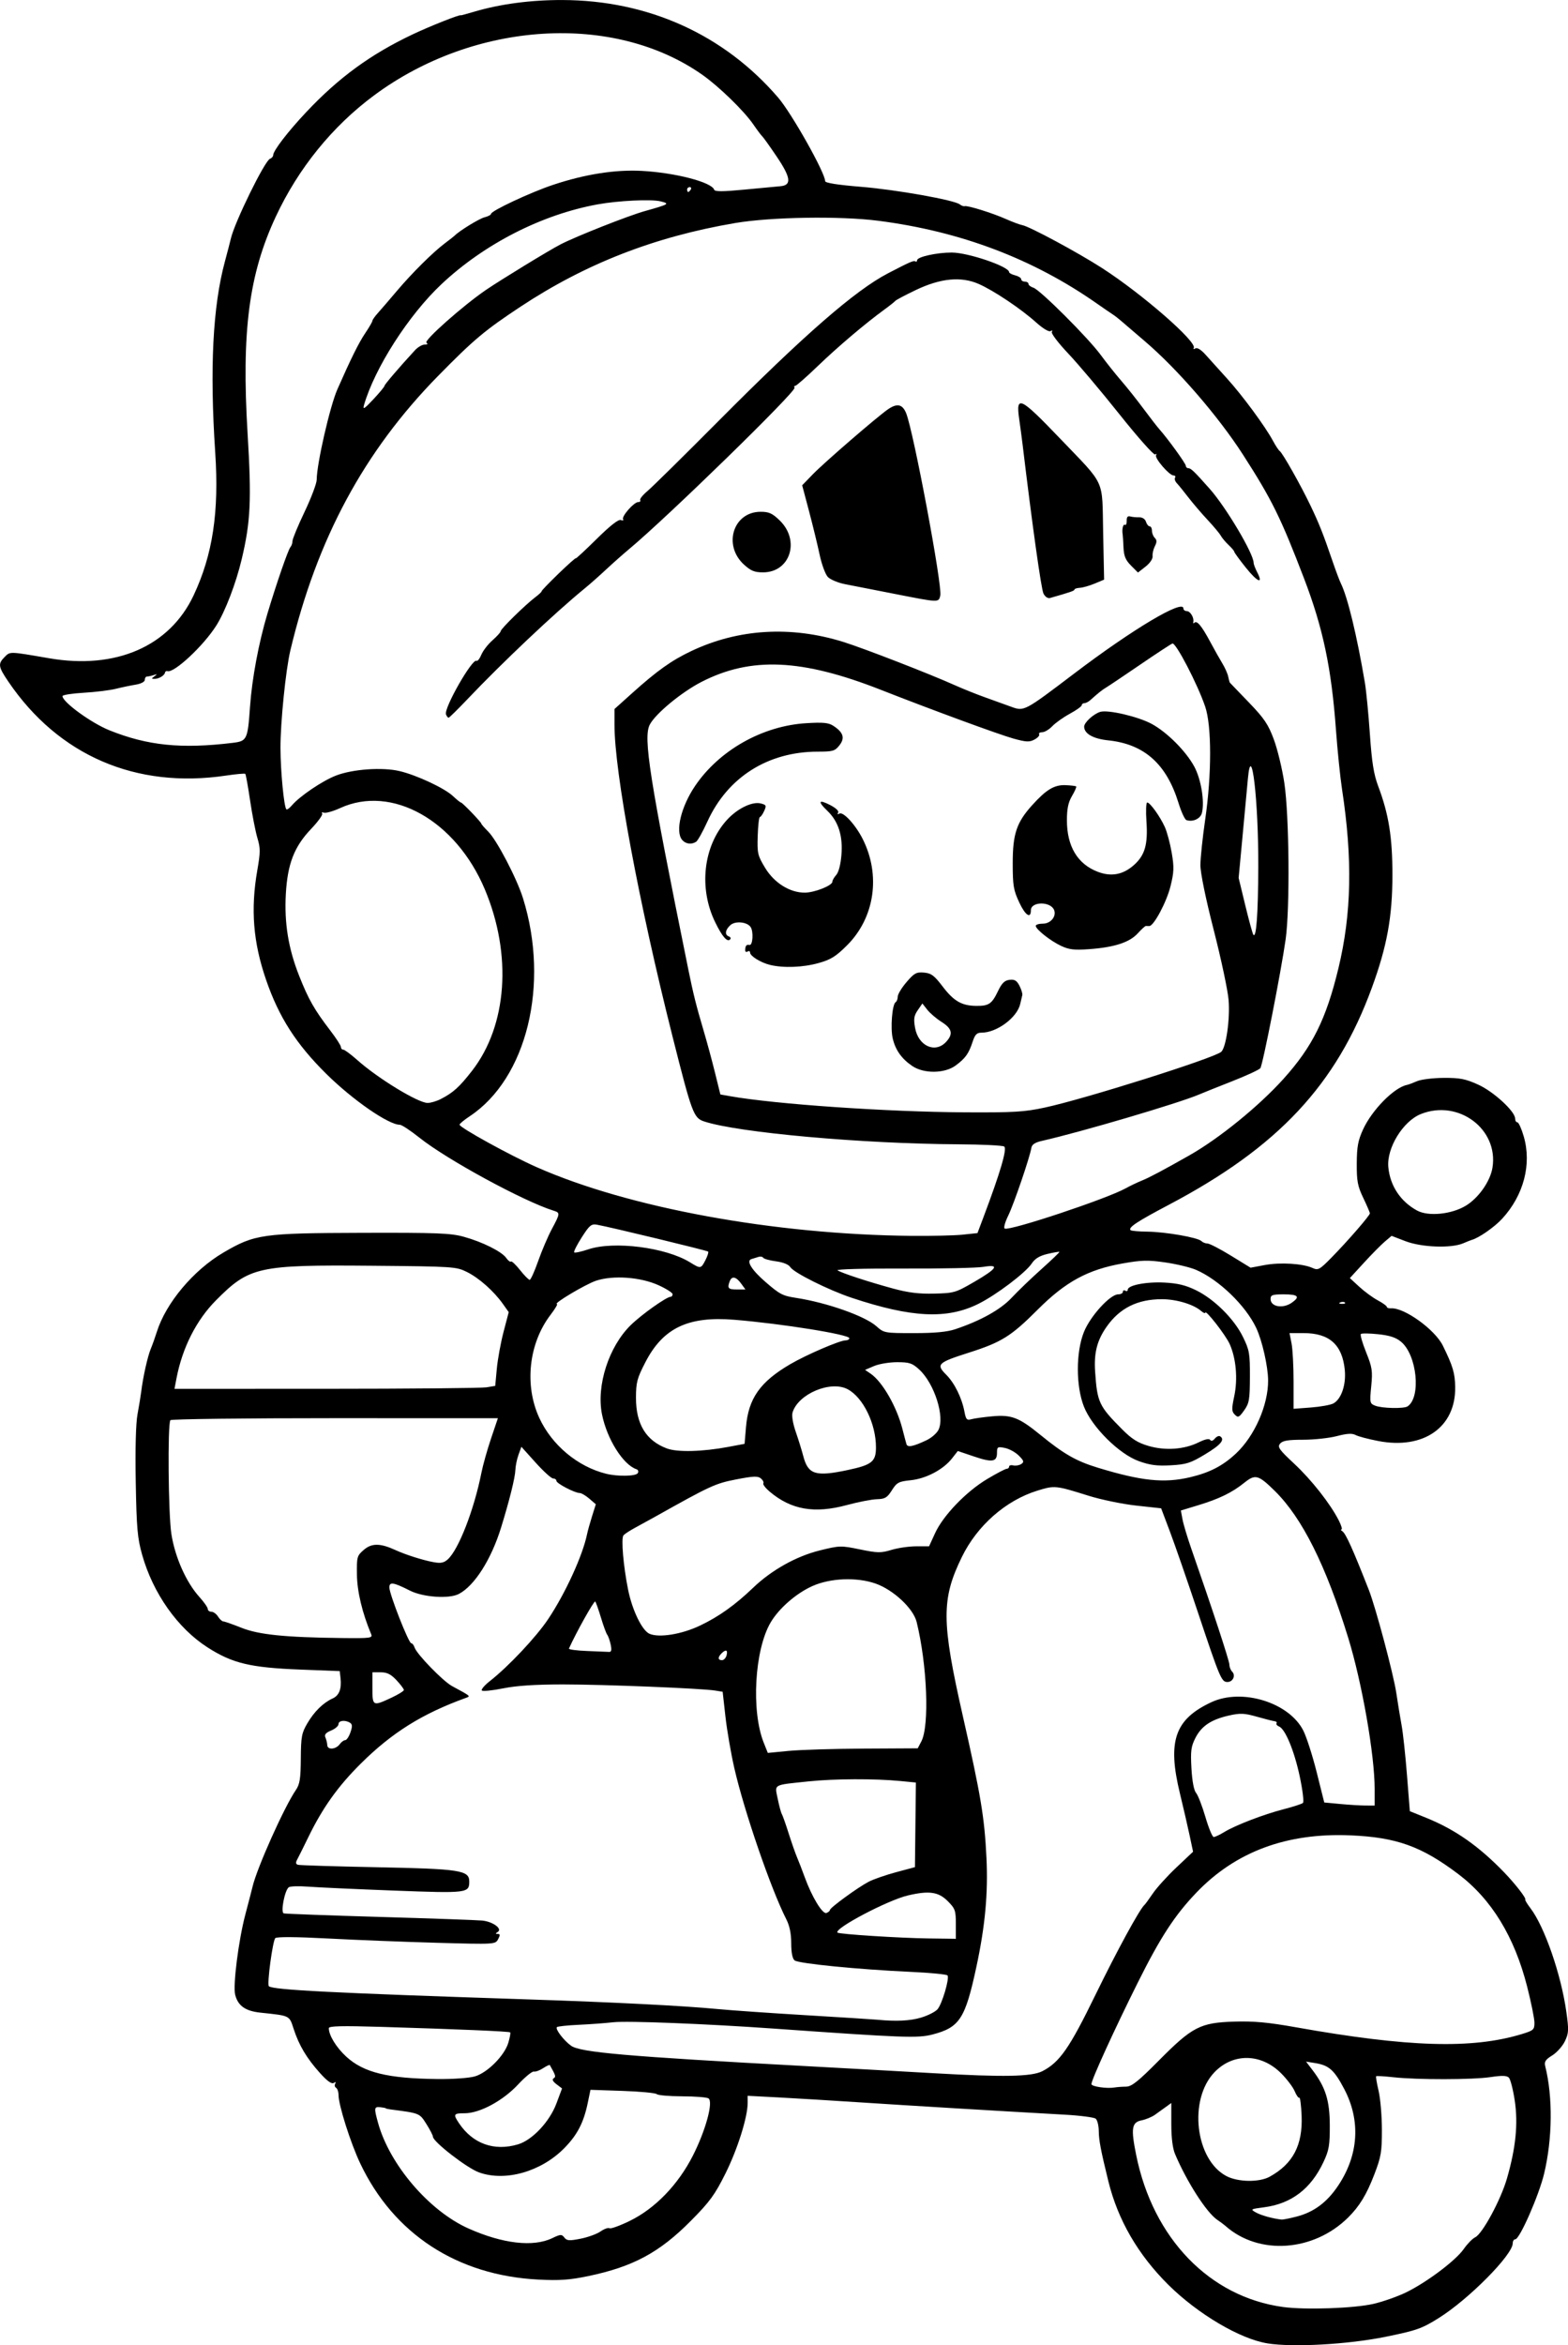 <?xml version="1.0" encoding="UTF-8" standalone="no"?>
<!-- Created with Inkscape (http://www.inkscape.org/) -->

<svg
   width="171.365mm"
   height="256.106mm"
   viewBox="0 0 171.365 256.106"
   version="1.1"
   id="svg5"
   xml:space="preserve"
   xmlns="http://www.w3.org/2000/svg"
   xmlns:svg="http://www.w3.org/2000/svg"><defs
     id="defs2" /><g
     id="layer1"
     transform="translate(-26.773,35.334)"><path
       style="fill:#000000;stroke-width:0.265"
       d="m 165.29,220.575 c -2.98,-0.471 -7.601,-3.198 -10.819,-6.385 -3.327,-3.295 -5.529,-7.093 -6.571,-11.336 -0.822,-3.345 -1.035,-4.459 -1.043,-5.458 -0.005,-0.601 -0.158,-1.212 -0.34,-1.358 -0.182,-0.146 -1.7,-0.343 -3.373,-0.436 -7.191,-0.402 -16.945,-0.988 -22.225,-1.335 -3.129,-0.206 -7.207,-0.453 -9.062,-0.55 l -3.373,-0.176 v 0.771 c 0,1.552 -1.097,5.04 -2.422,7.703 -1.159,2.328 -1.715,3.09 -3.768,5.162 -3.45,3.482 -6.333,5.033 -11.259,6.057 -2.012,0.418 -3.119,0.495 -5.437,0.375 -8.859,-0.458 -15.795,-4.979 -19.453,-12.679 -1.057,-2.225 -2.375,-6.376 -2.375,-7.482 0,-0.339 -0.121,-0.691 -0.269,-0.782 -0.148,-0.091 -0.189,-0.295 -0.091,-0.453 0.113,-0.182 0.053,-0.21 -0.165,-0.076 -0.229,0.142 -0.725,-0.215 -1.505,-1.084 -1.445,-1.61 -2.284,-3.013 -2.867,-4.796 -0.496,-1.518 -0.355,-1.448 -3.644,-1.799 -1.648,-0.176 -2.452,-0.748 -2.757,-1.961 -0.255,-1.015 0.372,-5.949 1.111,-8.745 0.365,-1.382 0.721,-2.752 0.789,-3.043 0.485,-2.062 3.462,-8.703 4.731,-10.557 0.435,-0.635 0.529,-1.229 0.545,-3.44 0.018,-2.397 0.092,-2.795 0.722,-3.863 0.757,-1.284 1.727,-2.234 2.762,-2.705 0.711,-0.324 0.99,-1.05 0.856,-2.224 l -0.087,-0.76 -4.233,-0.163 c -5.529,-0.213 -7.477,-0.676 -10.21,-2.424 -3.267,-2.09 -5.964,-5.906 -7.151,-10.118 -0.514,-1.825 -0.609,-2.902 -0.699,-7.932 -0.065,-3.629 0.008,-6.419 0.193,-7.408 0.163,-0.873 0.347,-2.001 0.41,-2.506 0.195,-1.581 0.694,-3.81 1.038,-4.637 0.181,-0.437 0.479,-1.27 0.662,-1.852 0.991,-3.161 4.004,-6.748 7.282,-8.668 3.418,-2.002 4.255,-2.122 15.09,-2.153 8.262,-0.024 9.744,0.033 11.175,0.429 2.053,0.568 4.148,1.614 4.64,2.315 0.205,0.293 0.437,0.468 0.516,0.39 0.079,-0.079 0.524,0.339 0.991,0.928 0.466,0.589 0.942,1.071 1.056,1.071 0.114,0 0.532,-0.923 0.928,-2.051 0.396,-1.128 1.067,-2.697 1.49,-3.487 0.924,-1.726 0.929,-1.785 0.174,-2.022 -3.279,-1.027 -11.639,-5.573 -14.623,-7.951 -0.982,-0.783 -1.953,-1.423 -2.158,-1.423 -1.236,0 -5.144,-2.701 -8.025,-5.545 -3.298,-3.256 -5.187,-6.199 -6.588,-10.261 -1.423,-4.128 -1.711,-7.718 -0.961,-12.016 0.338,-1.939 0.339,-2.389 0.009,-3.486 -0.209,-0.693 -0.568,-2.53 -0.798,-4.083 -0.231,-1.553 -0.468,-2.873 -0.528,-2.932 -0.06,-0.06 -1.011,0.026 -2.114,0.19 -9.829,1.462 -18.289,-2.185 -23.773,-10.249 -1.118,-1.643 -1.165,-1.953 -0.41,-2.708 0.609,-0.609 0.471,-0.613 4.869,0.145 7.279,1.255 13.159,-1.304 15.778,-6.867 2.09,-4.441 2.796,-9.103 2.363,-15.609 -0.61,-9.165 -0.269,-15.932 1.051,-20.826 0.286,-1.061 0.583,-2.203 0.66,-2.538 0.409,-1.782 3.699,-8.486 4.272,-8.706 0.193,-0.074 0.35,-0.249 0.35,-0.389 0,-0.488 1.583,-2.55 3.613,-4.708 3.539,-3.762 7.033,-6.313 11.625,-8.488 1.936,-0.917 5.267,-2.234 5.267,-2.082 0,0.021 0.647,-0.154 1.439,-0.389 2.857,-0.849 6.212,-1.293 9.674,-1.282 9.373,0.029 17.661,3.776 23.575,10.659 1.482,1.725 5.132,8.211 5.132,9.121 0,0.194 1.367,0.41 3.903,0.616 3.873,0.315 10.239,1.448 10.82,1.926 0.167,0.137 0.405,0.222 0.529,0.188 0.334,-0.09 3.051,0.758 4.511,1.41 0.699,0.312 1.504,0.611 1.789,0.665 0.808,0.153 6.107,3.005 8.742,4.705 4.389,2.832 10.39,8.066 9.99,8.713 -0.082,0.133 -0.004,0.152 0.174,0.042 0.201,-0.124 0.625,0.137 1.116,0.687 0.435,0.488 1.494,1.661 2.354,2.607 1.673,1.842 4.18,5.242 5.018,6.806 0.282,0.526 0.613,1.026 0.735,1.11 0.315,0.218 2.29,3.714 3.358,5.945 0.952,1.989 1.396,3.11 2.423,6.115 0.348,1.019 0.751,2.09 0.895,2.381 0.739,1.491 1.759,5.7 2.629,10.848 0.148,0.873 0.393,3.397 0.546,5.609 0.215,3.106 0.422,4.405 0.912,5.705 1.154,3.067 1.556,5.585 1.552,9.72 -0.005,4.557 -0.589,7.752 -2.24,12.27 -3.878,10.611 -10.249,17.421 -22.184,23.713 -3.508,1.849 -4.477,2.491 -4.19,2.778 0.079,0.079 0.906,0.152 1.836,0.162 1.967,0.021 5.506,0.637 5.896,1.026 0.147,0.147 0.449,0.268 0.67,0.268 0.221,0 1.371,0.594 2.556,1.321 l 2.154,1.321 1.558,-0.291 c 1.689,-0.315 4.149,-0.164 5.21,0.319 0.614,0.28 0.772,0.193 2.078,-1.136 1.768,-1.799 4.192,-4.59 4.192,-4.828 0,-0.098 -0.325,-0.856 -0.722,-1.684 -0.617,-1.285 -0.721,-1.834 -0.711,-3.754 0.009,-1.834 0.136,-2.521 0.687,-3.723 0.974,-2.125 3.38,-4.569 4.785,-4.86 0.18,-0.037 0.684,-0.223 1.121,-0.414 0.437,-0.19 1.746,-0.352 2.91,-0.358 1.775,-0.01 2.383,0.109 3.766,0.736 1.694,0.769 4.039,2.924 4.039,3.712 0,0.225 0.111,0.408 0.246,0.408 0.135,0 0.446,0.685 0.69,1.521 0.892,3.052 0.003,6.445 -2.361,9.01 -0.854,0.926 -2.567,2.113 -3.338,2.312 -0.073,0.019 -0.489,0.185 -0.926,0.37 -1.317,0.557 -4.538,0.438 -6.288,-0.233 l -1.525,-0.585 -0.729,0.616 c -0.401,0.339 -1.428,1.377 -2.281,2.306 l -1.552,1.691 1.039,0.955 c 0.572,0.525 1.481,1.191 2.021,1.478 0.54,0.288 0.981,0.608 0.981,0.711 0,0.103 0.208,0.174 0.463,0.158 1.444,-0.095 4.795,2.318 5.66,4.076 1.096,2.227 1.327,3.003 1.348,4.536 0.059,4.37 -3.447,6.826 -8.393,5.88 -1.082,-0.207 -2.204,-0.503 -2.491,-0.657 -0.383,-0.205 -0.933,-0.173 -2.05,0.118 -0.84,0.219 -2.499,0.398 -3.688,0.398 -1.662,0 -2.242,0.098 -2.514,0.425 -0.308,0.371 -0.112,0.65 1.533,2.183 1.902,1.774 3.941,4.363 4.874,6.19 0.279,0.546 0.415,0.994 0.303,0.996 -0.112,0.002 -0.07,0.091 0.093,0.198 0.376,0.246 1.138,1.935 2.896,6.412 0.748,1.905 2.696,9.205 3,11.245 0.174,1.164 0.438,2.772 0.586,3.572 0.148,0.8 0.41,3.23 0.582,5.399 l 0.312,3.944 1.798,0.727 c 3.163,1.28 5.748,3.09 8.521,5.965 1.204,1.249 2.423,2.817 2.295,2.954 -0.047,0.051 0.209,0.479 0.57,0.952 1.536,2.013 3.339,7.211 3.915,11.281 0.285,2.017 0.27,2.352 -0.15,3.237 -0.258,0.543 -0.882,1.243 -1.387,1.555 -0.735,0.455 -0.888,0.688 -0.766,1.174 0.842,3.355 0.794,7.921 -0.123,11.75 -0.568,2.369 -2.672,7.155 -3.147,7.155 -0.155,0 -0.281,0.197 -0.281,0.439 0,1.263 -4.829,6.132 -8.108,8.176 -1.837,1.145 -2.405,1.345 -5.762,2.029 -4.099,0.836 -10.108,1.174 -12.93,0.727 z m 11.587,-4.314 c 1.019,-0.233 2.611,-0.791 3.539,-1.24 2.268,-1.099 5.441,-3.481 6.325,-4.746 0.396,-0.567 0.958,-1.143 1.249,-1.28 0.791,-0.373 2.796,-4.076 3.473,-6.415 0.971,-3.353 1.236,-6.001 0.853,-8.527 -0.182,-1.199 -0.47,-2.321 -0.64,-2.495 -0.229,-0.233 -0.75,-0.249 -1.998,-0.061 -1.956,0.294 -8.015,0.304 -10.625,0.016 -0.986,-0.109 -1.833,-0.158 -1.882,-0.109 -0.049,0.049 0.072,0.769 0.268,1.602 0.196,0.833 0.358,2.738 0.36,4.234 0.004,2.423 -0.087,2.958 -0.831,4.895 -0.842,2.192 -1.618,3.467 -2.857,4.694 -3.782,3.746 -9.765,4.157 -13.408,0.921 -0.164,-0.146 -0.565,-0.444 -0.89,-0.662 -1.171,-0.785 -3.327,-4.138 -4.619,-7.184 -0.265,-0.624 -0.41,-1.782 -0.41,-3.273 v -2.307 l -0.595,0.431 c -0.327,0.237 -0.866,0.624 -1.197,0.861 -0.331,0.236 -0.986,0.508 -1.455,0.603 -1.084,0.22 -1.184,0.866 -0.588,3.809 1.842,9.091 8.032,15.484 16.049,16.576 2.434,0.331 7.733,0.148 9.879,-0.342 z m -89.749,-7.175 c 0.907,-0.435 1.034,-0.442 1.323,-0.067 0.272,0.354 0.536,0.372 1.775,0.127 0.8,-0.158 1.782,-0.515 2.181,-0.793 0.399,-0.278 0.839,-0.435 0.978,-0.35 0.139,0.086 1.136,-0.276 2.217,-0.803 2.767,-1.35 5.281,-3.948 6.895,-7.124 1.403,-2.761 2.257,-5.902 1.702,-6.255 -0.19,-0.121 -1.483,-0.221 -2.873,-0.224 -1.39,-0.003 -2.64,-0.11 -2.778,-0.239 -0.138,-0.129 -1.825,-0.288 -3.747,-0.353 l -3.496,-0.118 -0.298,1.436 c -0.446,2.147 -1.137,3.481 -2.55,4.922 -2.53,2.58 -6.451,3.697 -9.336,2.66 -1.317,-0.474 -5.033,-3.352 -5.033,-3.898 0,-0.141 -0.323,-0.767 -0.718,-1.391 -0.75,-1.185 -0.714,-1.17 -3.912,-1.586 -0.291,-0.038 -0.529,-0.094 -0.529,-0.125 0,-0.031 -0.268,-0.084 -0.595,-0.118 -0.678,-0.071 -0.698,0.071 -0.242,1.717 1.264,4.564 5.581,9.604 9.868,11.521 3.742,1.673 7.089,2.06 9.171,1.061 z m 81.35,-2.355 c 1.893,-0.491 3.325,-1.558 4.548,-3.39 2.235,-3.348 2.469,-7.093 0.657,-10.541 -1.091,-2.077 -1.663,-2.587 -3.174,-2.832 l -1,-0.162 0.699,0.916 c 1.434,1.88 1.888,3.327 1.897,6.047 0.007,2.174 -0.086,2.715 -0.689,4 -1.374,2.931 -3.506,4.556 -6.489,4.946 -1.498,0.196 -1.525,0.213 -0.884,0.572 0.566,0.316 1.818,0.662 2.787,0.77 0.15,0.017 0.891,-0.13 1.647,-0.326 z m -2.95,-4.351 c 2.554,-1.404 3.629,-3.456 3.497,-6.67 -0.047,-1.135 -0.161,-2.017 -0.253,-1.961 -0.092,0.056 -0.319,-0.262 -0.503,-0.707 -0.184,-0.445 -0.854,-1.328 -1.488,-1.963 -2.188,-2.188 -5.259,-2.231 -7.29,-0.102 -2.85,2.988 -2.092,9.532 1.312,11.329 1.262,0.666 3.582,0.702 4.725,0.074 z m -82.136,-3.539 c 1.56,-0.467 3.45,-2.478 4.19,-4.458 l 0.616,-1.646 -0.609,-0.46 c -0.396,-0.299 -0.506,-0.523 -0.314,-0.642 0.277,-0.171 0.242,-0.296 -0.413,-1.45 -0.032,-0.056 -0.362,0.097 -0.734,0.341 -0.372,0.244 -0.827,0.409 -1.012,0.367 -0.185,-0.042 -0.96,0.594 -1.723,1.413 -1.652,1.775 -4.188,3.14 -5.832,3.14 -1.223,0 -1.284,0.105 -0.627,1.084 1.512,2.253 3.854,3.091 6.459,2.31 z m 66.456,-6.302 c 0.602,-0.003 1.312,-0.569 3.572,-2.848 3.66,-3.691 4.526,-4.138 8.244,-4.253 2.136,-0.066 3.695,0.077 6.747,0.621 12.261,2.182 19.249,2.392 24.672,0.742 1.289,-0.392 1.389,-0.482 1.387,-1.246 -10e-4,-0.453 -0.361,-2.23 -0.799,-3.949 -1.391,-5.453 -3.902,-9.549 -7.533,-12.288 -4.012,-3.026 -6.751,-4.008 -11.774,-4.221 -6.958,-0.295 -12.546,1.779 -16.831,6.247 -2.364,2.465 -3.937,4.877 -6.403,9.816 -2.557,5.12 -5.076,10.631 -5.076,11.104 0,0.265 1.675,0.511 2.514,0.37 0.291,-0.049 0.867,-0.091 1.281,-0.093 z m -71.162,-1.122 c 1.375,-0.41 3.222,-2.27 3.64,-3.665 0.171,-0.572 0.263,-1.084 0.203,-1.138 -0.123,-0.11 -5.626,-0.345 -14.065,-0.6 -4.352,-0.131 -5.755,-0.097 -5.755,0.14 0,0.777 0.813,2.106 1.9,3.104 1.899,1.745 4.537,2.393 9.976,2.451 1.714,0.018 3.481,-0.108 4.101,-0.293 z m 62.004,-0.564 c 1.898,-0.981 2.957,-2.5 5.786,-8.3 2.36,-4.838 4.857,-9.418 5.377,-9.861 0.085,-0.073 0.5,-0.641 0.922,-1.262 0.422,-0.621 1.581,-1.898 2.577,-2.837 l 1.81,-1.708 -0.38,-1.793 c -0.209,-0.986 -0.684,-3.043 -1.056,-4.571 -1.388,-5.705 -0.565,-8.097 3.424,-9.96 3.353,-1.566 8.502,0.018 10.06,3.094 0.352,0.694 1.011,2.745 1.465,4.558 l 0.825,3.295 1.762,0.166 c 0.969,0.091 2.209,0.167 2.754,0.168 l 0.992,0.003 v -1.803 c 0,-3.735 -1.378,-11.608 -2.89,-16.517 -2.436,-7.907 -5.029,-13.093 -8.02,-16.037 -1.8,-1.772 -2.137,-1.862 -3.34,-0.894 -1.329,1.068 -2.732,1.753 -5.008,2.444 l -1.922,0.584 0.179,0.964 c 0.098,0.53 0.532,1.976 0.964,3.213 2.298,6.579 4.162,12.248 4.162,12.658 0,0.255 0.135,0.599 0.3,0.764 0.413,0.413 0.088,1.129 -0.514,1.129 -0.653,0 -0.811,-0.374 -3.25,-7.673 -1.143,-3.42 -2.509,-7.36 -3.037,-8.756 l -0.96,-2.539 -2.723,-0.297 c -1.498,-0.164 -3.837,-0.646 -5.199,-1.072 -3.627,-1.135 -3.715,-1.143 -5.6,-0.561 -3.45,1.065 -6.573,3.804 -8.25,7.234 -2.26,4.624 -2.246,7.039 0.107,17.412 1.962,8.653 2.36,11.035 2.574,15.434 0.189,3.886 -0.139,7.446 -1.099,11.92 -1.218,5.675 -1.831,6.62 -4.794,7.392 -1.608,0.419 -3.179,0.361 -17.429,-0.649 -7.307,-0.518 -15.945,-0.858 -17.462,-0.687 -0.873,0.098 -2.582,0.224 -3.798,0.279 -1.216,0.056 -2.279,0.17 -2.364,0.254 -0.205,0.205 0.746,1.454 1.548,2.031 1.01,0.727 6.083,1.168 25.516,2.217 4.366,0.236 10.735,0.589 14.155,0.786 7.594,0.437 10.67,0.379 11.835,-0.223 z m -13.249,-5.855 c 0.73,-0.217 1.534,-0.622 1.786,-0.901 0.49,-0.542 1.325,-3.34 1.103,-3.699 -0.073,-0.118 -1.894,-0.295 -4.045,-0.393 -5.728,-0.261 -12.258,-0.907 -12.676,-1.254 -0.234,-0.194 -0.364,-0.861 -0.364,-1.868 0,-1.052 -0.176,-1.912 -0.537,-2.619 -1.672,-3.278 -4.606,-11.805 -5.684,-16.52 -0.366,-1.601 -0.802,-4.129 -0.969,-5.619 l -0.304,-2.708 -0.816,-0.132 c -1.485,-0.24 -12.142,-0.669 -16.632,-0.669 -3.022,0 -5.087,0.136 -6.547,0.43 -1.173,0.236 -2.217,0.342 -2.32,0.234 -0.103,-0.107 0.288,-0.569 0.87,-1.025 2.051,-1.61 5.074,-4.822 6.383,-6.783 1.876,-2.81 3.762,-6.926 4.243,-9.26 0.075,-0.364 0.321,-1.249 0.547,-1.966 l 0.411,-1.305 -0.713,-0.614 c -0.392,-0.337 -0.863,-0.614 -1.046,-0.614 -0.539,0 -2.548,-1.048 -2.548,-1.329 0,-0.142 -0.16,-0.258 -0.356,-0.258 -0.196,0 -1.057,-0.779 -1.913,-1.731 l -1.558,-1.731 -0.316,0.871 c -0.174,0.479 -0.327,1.228 -0.342,1.665 -0.028,0.829 -0.647,3.323 -1.561,6.282 -1.08,3.496 -2.913,6.372 -4.626,7.258 -1.069,0.553 -3.9,0.357 -5.336,-0.369 -1.813,-0.916 -2.249,-0.984 -2.249,-0.347 0,0.725 2.107,6.095 2.391,6.095 0.12,0 0.285,0.208 0.366,0.463 0.23,0.723 3.096,3.674 4.09,4.212 2.116,1.145 2.06,1.096 1.477,1.307 -4.709,1.703 -8.016,3.767 -11.396,7.112 -2.539,2.512 -4.219,4.862 -5.793,8.101 -0.523,1.076 -1.066,2.167 -1.208,2.425 -0.183,0.334 -0.161,0.499 0.079,0.573 0.185,0.057 4.071,0.178 8.635,0.267 9.09,0.179 10.091,0.333 10.091,1.555 0,1.274 -0.204,1.298 -8.254,0.994 -4.119,-0.156 -8.323,-0.348 -9.341,-0.427 -1.019,-0.079 -1.978,-0.05 -2.131,0.065 -0.445,0.333 -0.909,2.745 -0.549,2.853 0.164,0.049 4.883,0.224 10.485,0.387 5.603,0.164 10.642,0.342 11.199,0.396 1.172,0.115 2.248,0.9 1.706,1.245 -0.272,0.173 -0.271,0.215 0.003,0.218 0.266,0.003 0.274,0.128 0.035,0.574 -0.303,0.567 -0.337,0.569 -6.69,0.392 -3.512,-0.098 -8.865,-0.308 -11.897,-0.469 -3.482,-0.184 -5.604,-0.199 -5.763,-0.04 -0.288,0.288 -0.924,5.03 -0.704,5.25 0.404,0.404 6.938,0.736 28.383,1.443 9.347,0.308 16.953,0.695 20.637,1.05 1.455,0.14 5.801,0.443 9.657,0.673 3.856,0.23 7.369,0.452 7.805,0.494 2.078,0.201 3.589,0.128 4.803,-0.233 z m 3.796,-10.216 c 0,-1.483 -0.073,-1.687 -0.9,-2.514 -1.005,-1.005 -2.036,-1.149 -4.341,-0.608 -2.219,0.522 -8.121,3.634 -7.695,4.058 0.173,0.173 6.793,0.597 9.959,0.638 l 2.977,0.039 z m -13.758,-1.538 c 0,-0.244 3.051,-2.465 4.233,-3.082 0.509,-0.266 1.855,-0.733 2.99,-1.039 l 2.064,-0.555 0.052,-4.619 0.052,-4.619 -1.72,-0.168 c -2.76,-0.269 -7.226,-0.251 -9.998,0.041 -3.975,0.418 -3.716,0.271 -3.382,1.906 0.157,0.768 0.358,1.515 0.447,1.66 0.089,0.146 0.427,1.098 0.75,2.117 0.323,1.019 0.741,2.209 0.928,2.646 0.187,0.437 0.556,1.389 0.819,2.117 0.786,2.168 1.953,4.091 2.383,3.926 0.209,-0.08 0.38,-0.229 0.38,-0.331 z m 43.092,-8.506 c 1.234,-0.753 4.304,-1.931 6.517,-2.501 1.019,-0.262 1.955,-0.567 2.081,-0.677 0.126,-0.11 -0.034,-1.425 -0.355,-2.926 -0.601,-2.805 -1.587,-5.17 -2.264,-5.43 -0.212,-0.081 -0.331,-0.234 -0.265,-0.34 0.066,-0.106 -0.024,-0.208 -0.2,-0.227 -0.175,-0.019 -1.046,-0.24 -1.935,-0.492 -1.38,-0.391 -1.824,-0.411 -3.047,-0.137 -1.954,0.437 -3.017,1.144 -3.682,2.448 -0.481,0.942 -0.544,1.423 -0.436,3.331 0.079,1.397 0.268,2.398 0.507,2.68 0.21,0.247 0.669,1.431 1.021,2.631 0.351,1.2 0.758,2.182 0.904,2.182 0.146,1.9e-4 0.666,-0.244 1.156,-0.543 z m -39.421,-9.114 5.92,-0.031 0.395,-0.753 c 0.901,-1.719 0.64,-8.346 -0.512,-13.041 -0.365,-1.487 -2.555,-3.528 -4.509,-4.205 -2.059,-0.713 -4.931,-0.596 -6.887,0.28 -1.773,0.794 -3.666,2.445 -4.568,3.984 -1.753,2.99 -2.132,9.662 -0.747,13.124 l 0.445,1.113 2.272,-0.22 c 1.25,-0.121 4.936,-0.234 8.192,-0.251 z m -57.25,-0.48 c 0.178,-0.244 0.448,-0.443 0.6,-0.443 0.152,0 0.408,-0.379 0.569,-0.842 0.226,-0.65 0.217,-0.891 -0.04,-1.054 -0.531,-0.337 -1.26,-0.254 -1.26,0.145 0,0.201 -0.363,0.515 -0.808,0.699 -0.59,0.245 -0.758,0.449 -0.623,0.76 0.101,0.234 0.193,0.612 0.203,0.84 0.024,0.542 0.938,0.472 1.359,-0.104 z m 5.624,-5.064 c 0.764,-0.356 1.389,-0.741 1.388,-0.857 -7.9e-4,-0.116 -0.364,-0.598 -0.807,-1.071 -0.608,-0.648 -1.031,-0.86 -1.719,-0.86 h -0.913 v 1.72 c 0,1.981 0.042,2.003 2.051,1.068 z m 36.655,-4.64 c 0.156,-0.596 -0.079,-0.686 -0.553,-0.212 -0.423,0.423 -0.402,0.741 0.049,0.741 0.201,0 0.428,-0.238 0.504,-0.529 z m -12.664,-1.169 c -0.096,-0.449 -0.266,-0.935 -0.379,-1.08 -0.112,-0.146 -0.418,-0.979 -0.68,-1.852 -0.262,-0.873 -0.545,-1.673 -0.63,-1.778 -0.115,-0.142 -2.092,3.391 -2.874,5.138 -0.046,0.104 0.847,0.223 1.984,0.266 1.138,0.043 2.223,0.087 2.411,0.1 0.245,0.016 0.293,-0.209 0.168,-0.794 z m -26.18,-1.147 c -0.97,-2.314 -1.527,-4.641 -1.553,-6.482 -0.028,-1.963 0.005,-2.079 0.761,-2.73 0.856,-0.737 1.793,-0.729 3.444,0.029 1.123,0.515 3.002,1.111 4.178,1.325 0.784,0.142 1.122,0.074 1.55,-0.312 1.179,-1.065 2.868,-5.41 3.668,-9.439 0.168,-0.845 0.642,-2.534 1.055,-3.753 l 0.749,-2.217 -17.828,-0.005 c -9.806,-0.003 -17.891,0.096 -17.967,0.219 -0.312,0.505 -0.224,10.289 0.112,12.432 0.398,2.538 1.615,5.273 3.06,6.872 0.505,0.559 0.919,1.151 0.919,1.316 0,0.164 0.178,0.299 0.395,0.299 0.217,0 0.543,0.238 0.725,0.529 0.182,0.291 0.441,0.529 0.577,0.529 0.135,0 1.022,0.31 1.971,0.69 1.895,0.758 4.77,1.052 10.979,1.123 3.145,0.036 3.387,0.004 3.208,-0.424 z m 35.933,-0.928 c 2.072,-0.988 3.842,-2.249 5.819,-4.143 2.007,-1.923 4.713,-3.437 7.274,-4.069 2.181,-0.538 2.314,-0.542 4.397,-0.113 1.926,0.396 2.283,0.402 3.445,0.052 0.713,-0.215 1.929,-0.39 2.702,-0.39 h 1.405 l 0.654,-1.429 c 0.884,-1.933 3.399,-4.547 5.687,-5.913 1.036,-0.618 2.001,-1.124 2.145,-1.124 0.144,0 0.261,-0.108 0.261,-0.24 0,-0.132 0.208,-0.19 0.463,-0.129 0.255,0.061 0.642,-0.006 0.86,-0.149 0.338,-0.221 0.299,-0.358 -0.265,-0.923 -0.364,-0.365 -1.048,-0.741 -1.521,-0.835 -0.797,-0.159 -0.86,-0.121 -0.86,0.531 0,0.997 -0.513,1.078 -2.521,0.399 l -1.762,-0.595 -0.636,0.812 c -0.95,1.214 -2.83,2.205 -4.511,2.379 -1.317,0.136 -1.518,0.243 -2.059,1.097 -0.512,0.809 -0.749,0.951 -1.633,0.975 -0.568,0.016 -2.039,0.301 -3.269,0.634 -3.556,0.963 -6.092,0.526 -8.446,-1.455 -0.456,-0.384 -0.771,-0.793 -0.7,-0.909 0.072,-0.116 -0.051,-0.361 -0.273,-0.545 -0.326,-0.271 -0.841,-0.249 -2.709,0.115 -2.278,0.444 -2.8,0.685 -8.921,4.117 -0.582,0.326 -1.535,0.849 -2.117,1.162 -0.582,0.313 -1.153,0.688 -1.269,0.833 -0.269,0.338 -0.005,3.391 0.514,5.953 0.452,2.232 1.528,4.441 2.334,4.792 1.05,0.457 3.52,0.058 5.509,-0.891 z m 53.575,-16.207 c 2.141,-0.505 3.572,-1.246 5.011,-2.594 2.038,-1.91 3.521,-5.281 3.509,-7.976 -0.007,-1.518 -0.645,-4.341 -1.295,-5.723 -1.152,-2.451 -4.073,-5.272 -6.578,-6.354 -0.622,-0.269 -2.133,-0.633 -3.358,-0.81 -1.9,-0.275 -2.588,-0.258 -4.688,0.114 -3.789,0.672 -6.223,1.997 -9.274,5.051 -2.888,2.891 -3.94,3.549 -7.479,4.677 -3.442,1.097 -3.64,1.287 -2.52,2.407 0.929,0.929 1.721,2.537 2.011,4.078 0.154,0.82 0.261,0.935 0.742,0.797 0.309,-0.089 1.336,-0.232 2.282,-0.319 2.113,-0.193 2.934,0.123 5.266,2.026 2.553,2.084 3.915,2.864 6.244,3.575 4.802,1.466 7.277,1.722 10.129,1.05 z m -5.613,-1.759 c -2.152,-0.773 -5.109,-3.708 -5.995,-5.95 -0.886,-2.244 -0.887,-5.946 -2.7e-4,-8.153 0.696,-1.733 2.863,-4.111 3.746,-4.111 0.281,0 0.512,-0.126 0.512,-0.28 0,-0.154 0.119,-0.207 0.265,-0.117 0.146,0.09 0.265,0.042 0.265,-0.106 0,-0.49 2.011,-0.883 3.998,-0.782 1.463,0.074 2.336,0.286 3.47,0.841 1.996,0.977 4.155,3.121 5.118,5.083 0.712,1.45 0.775,1.809 0.766,4.37 -0.009,2.493 -0.076,2.883 -0.629,3.661 -0.555,0.779 -0.662,0.828 -1.022,0.468 -0.349,-0.349 -0.357,-0.616 -0.062,-2.008 0.399,-1.88 0.207,-4.111 -0.49,-5.684 -0.441,-0.996 -2.682,-3.867 -2.682,-3.436 0,0.104 -0.208,0.011 -0.463,-0.207 -0.839,-0.719 -2.698,-1.273 -4.272,-1.273 -2.665,0 -4.615,0.972 -6.043,3.012 -1.046,1.493 -1.393,2.854 -1.253,4.906 0.23,3.353 0.412,3.742 2.95,6.291 1.061,1.066 1.713,1.476 2.891,1.818 1.835,0.534 3.9,0.385 5.473,-0.393 0.693,-0.343 1.152,-0.441 1.258,-0.269 0.105,0.169 0.294,0.118 0.505,-0.136 0.186,-0.224 0.443,-0.341 0.572,-0.261 0.573,0.354 0.106,0.924 -1.599,1.954 -1.615,0.976 -2.064,1.121 -3.77,1.217 -1.513,0.086 -2.281,-0.014 -3.507,-0.454 z m -54.755,1.314 c 0.107,-0.173 0.043,-0.366 -0.142,-0.427 -1.459,-0.486 -3.228,-3.3 -3.769,-5.995 -0.631,-3.14 0.742,-7.397 3.141,-9.744 1.196,-1.169 3.914,-3.097 4.368,-3.097 0.114,0 0.207,-0.126 0.207,-0.279 0,-0.154 -0.682,-0.592 -1.516,-0.973 -1.97,-0.902 -4.983,-1.121 -6.852,-0.499 -1.143,0.381 -4.769,2.542 -4.268,2.544 0.108,5.3e-4 -0.209,0.533 -0.705,1.182 -2.381,3.119 -2.878,7.673 -1.229,11.252 1.366,2.965 4.188,5.325 7.294,6.099 1.275,0.318 3.258,0.282 3.471,-0.063 z M 119.434,125.2 c 2.629,-0.557 3.072,-0.914 3.072,-2.477 0,-2.573 -1.396,-5.438 -3.091,-6.344 -1.854,-0.99 -5.409,0.506 -6.024,2.535 -0.107,0.354 0.034,1.211 0.349,2.117 0.291,0.837 0.659,2.023 0.818,2.635 0.528,2.034 1.329,2.286 4.876,1.535 z m -13.037,-2.53 1.751,-0.328 0.153,-1.82 c 0.263,-3.136 1.54,-4.951 4.841,-6.88 1.759,-1.028 5.409,-2.598 6.039,-2.598 0.228,0 0.415,-0.107 0.415,-0.237 0,-0.405 -7.387,-1.588 -12.568,-2.014 -5.045,-0.415 -7.786,0.892 -9.72,4.633 -0.911,1.762 -1.026,2.198 -1.029,3.89 -0.005,2.869 1.1,4.679 3.377,5.53 1.153,0.431 3.89,0.36 6.742,-0.174 z m 21.663,-0.738 c 0.508,-0.241 1.079,-0.736 1.268,-1.099 0.735,-1.415 -0.434,-5.091 -2.105,-6.617 -0.753,-0.688 -1.066,-0.791 -2.403,-0.791 -0.845,0 -1.98,0.189 -2.521,0.42 l -0.984,0.42 0.613,0.418 c 1.277,0.87 2.846,3.596 3.466,6.019 0.186,0.728 0.386,1.48 0.444,1.672 0.117,0.388 0.73,0.267 2.222,-0.44 z m 44.428,-3.997 c 0.873,-0.467 1.413,-2.044 1.255,-3.662 -0.27,-2.758 -1.684,-4.023 -4.496,-4.024 l -1.545,-5.3e-4 0.222,1.124 c 0.122,0.618 0.222,2.479 0.222,4.134 v 3.01 l 1.894,-0.143 c 1.042,-0.079 2.143,-0.277 2.448,-0.44 z m 8.12,0.314 c 1.489,-0.995 1.029,-5.588 -0.706,-7.048 -0.559,-0.47 -1.232,-0.694 -2.502,-0.829 -0.955,-0.102 -1.811,-0.113 -1.9,-0.023 -0.09,0.09 0.17,0.99 0.577,2.001 0.663,1.648 0.721,2.031 0.556,3.708 -0.176,1.788 -0.157,1.881 0.427,2.116 0.738,0.296 3.142,0.348 3.549,0.076 z m -100.67,-2.078 0.957,-0.158 0.175,-1.879 c 0.096,-1.033 0.428,-2.846 0.738,-4.027 l 0.563,-2.148 -0.637,-0.897 c -0.992,-1.398 -2.599,-2.825 -3.925,-3.485 -1.179,-0.587 -1.447,-0.605 -10.496,-0.684 -12.312,-0.108 -13.288,0.109 -16.915,3.755 -2.167,2.178 -3.701,5.205 -4.341,8.563 l -0.214,1.124 16.568,-0.003 c 9.113,-0.002 16.999,-0.074 17.525,-0.161 z m 51.223,-6.343 c 2.779,-0.926 4.971,-2.148 6.177,-3.442 0.664,-0.712 2.125,-2.116 3.247,-3.119 1.122,-1.003 2.007,-1.853 1.968,-1.889 -0.04,-0.036 -0.623,0.065 -1.296,0.223 -0.863,0.203 -1.37,0.509 -1.72,1.037 -0.679,1.026 -3.877,3.444 -5.848,4.422 -3.423,1.698 -7.288,1.512 -13.83,-0.665 -2.524,-0.84 -6.334,-2.741 -6.714,-3.349 -0.181,-0.289 -0.773,-0.531 -1.557,-0.635 -0.696,-0.092 -1.326,-0.266 -1.4,-0.386 -0.074,-0.12 -0.31,-0.164 -0.523,-0.097 -0.214,0.066 -0.563,0.175 -0.776,0.241 -0.59,0.183 0.028,1.184 1.536,2.489 1.573,1.362 1.874,1.519 3.349,1.745 3.382,0.52 7.532,1.983 8.777,3.095 0.829,0.74 0.895,0.753 4.093,0.753 2.27,0 3.632,-0.127 4.516,-0.422 z m 36.794,-2.9 c 0.937,-0.656 0.694,-0.911 -0.867,-0.911 -1.258,0 -1.455,0.069 -1.455,0.507 0,0.855 1.345,1.089 2.322,0.404 z m 5.808,-0.013 c -0.088,-0.088 -0.316,-0.097 -0.507,-0.021 -0.211,0.085 -0.148,0.147 0.16,0.16 0.279,0.011 0.435,-0.051 0.347,-0.139 z m -40.541,-2.245 c 2.551,-1.484 2.845,-1.96 1.02,-1.654 -0.707,0.119 -4.662,0.202 -8.789,0.185 -4.261,-0.017 -7.348,0.068 -7.144,0.196 0.491,0.309 3.328,1.239 6.048,1.981 1.668,0.455 2.834,0.6 4.513,0.559 2.167,-0.052 2.353,-0.106 4.351,-1.269 z m -25.455,0.164 c -0.55,-0.755 -1.012,-0.849 -1.241,-0.251 -0.292,0.762 -0.17,0.904 0.778,0.904 h 0.938 z m -3.902,-2.546 c 0.233,-0.45 0.368,-0.873 0.301,-0.941 -0.12,-0.12 -10.74,-2.686 -12.139,-2.933 -0.629,-0.111 -0.827,0.051 -1.676,1.379 -0.53,0.828 -0.901,1.567 -0.825,1.642 0.075,0.075 0.77,-0.074 1.544,-0.333 2.804,-0.937 8.466,-0.215 11.108,1.415 1.169,0.721 1.198,0.717 1.688,-0.23 z m 28.117,-2.79 1.617,-0.169 0.66,-1.749 c 1.846,-4.895 2.608,-7.493 2.259,-7.708 -0.191,-0.118 -2.44,-0.227 -4.998,-0.241 -10.561,-0.06 -24.072,-1.273 -27.789,-2.495 -1.155,-0.38 -1.335,-0.863 -3.463,-9.296 C 96.589,63.25 93.93,48.989 93.93,43.835 V 42.095 l 1.901,-1.708 c 2.762,-2.481 4.315,-3.587 6.485,-4.617 5.135,-2.437 10.892,-2.785 16.617,-1.003 2.213,0.689 9.44,3.491 12.171,4.718 0.873,0.393 2.361,0.99 3.307,1.328 0.946,0.338 2.231,0.801 2.856,1.029 1.439,0.525 1.422,0.534 6.933,-3.644 6.382,-4.838 11.906,-8.127 11.906,-7.088 0,0.161 0.166,0.293 0.369,0.293 0.384,0 0.821,0.732 0.71,1.191 -0.035,0.146 0.02,0.181 0.122,0.079 0.278,-0.278 0.792,0.34 1.721,2.07 0.459,0.856 1.067,1.936 1.35,2.4 0.283,0.465 0.566,1.106 0.627,1.425 0.061,0.319 0.145,0.616 0.186,0.659 0.041,0.044 0.973,1.012 2.072,2.152 1.677,1.74 2.114,2.388 2.726,4.038 0.401,1.081 0.918,3.222 1.148,4.758 0.535,3.561 0.619,13.708 0.141,17.079 -0.507,3.571 -2.5,13.714 -2.764,14.065 -0.127,0.169 -1.505,0.807 -3.062,1.418 -1.558,0.611 -3.189,1.265 -3.626,1.452 -2.211,0.947 -12.937,4.11 -17.196,5.071 -0.74,0.167 -1.082,0.394 -1.141,0.758 -0.169,1.04 -1.901,6.11 -2.528,7.399 -0.365,0.75 -0.529,1.365 -0.378,1.421 0.647,0.238 11.113,-3.244 13.186,-4.387 0.502,-0.277 1.33,-0.672 1.839,-0.877 0.779,-0.314 2.419,-1.186 5.159,-2.741 3.255,-1.847 7.6,-5.376 10.273,-8.344 3.172,-3.52 4.665,-6.523 6.006,-12.076 1.439,-5.961 1.56,-11.946 0.395,-19.562 -0.2,-1.31 -0.498,-4.219 -0.662,-6.465 -0.493,-6.764 -1.415,-11.136 -3.49,-16.553 -2.545,-6.642 -3.514,-8.606 -6.659,-13.494 -2.72,-4.227 -7.193,-9.392 -10.769,-12.435 -1.197,-1.019 -2.379,-2.031 -2.627,-2.249 -0.248,-0.218 -0.636,-0.516 -0.863,-0.661 -0.227,-0.146 -0.99,-0.67 -1.697,-1.164 -6.984,-4.895 -14.909,-7.897 -23.906,-9.054 -4.18,-0.538 -11.737,-0.418 -15.657,0.248 -8.797,1.495 -16.348,4.438 -23.468,9.145 -3.895,2.575 -5.11,3.596 -8.996,7.554 -8.098,8.249 -13.238,17.792 -16.142,29.972 -0.505,2.119 -1.089,7.877 -1.08,10.658 0.008,2.553 0.381,6.433 0.645,6.696 0.07,0.07 0.339,-0.121 0.597,-0.426 0.856,-1.009 3.359,-2.7 4.835,-3.266 1.824,-0.7 5.039,-0.927 6.92,-0.488 1.881,0.439 4.939,1.868 5.86,2.739 0.408,0.385 0.799,0.7 0.871,0.7 0.153,0 2.225,2.153 2.225,2.312 0,0.06 0.342,0.452 0.76,0.87 0.942,0.942 3.121,5.115 3.789,7.258 2.937,9.417 0.424,19.688 -5.829,23.826 -0.606,0.401 -1.102,0.812 -1.102,0.913 0,0.315 5.547,3.368 8.444,4.647 10.046,4.438 25.946,7.349 40.928,7.495 2.198,0.021 4.724,-0.037 5.613,-0.13 z M 75.515,42.675 c -0.252,-0.656 2.874,-6.132 3.337,-5.846 0.11,0.068 0.348,-0.233 0.528,-0.668 0.18,-0.435 0.73,-1.145 1.221,-1.576 0.491,-0.431 0.893,-0.879 0.893,-0.995 0,-0.243 2.685,-2.874 3.784,-3.707 0.408,-0.309 0.716,-0.6 0.685,-0.646 -0.031,-0.046 0.796,-0.907 1.838,-1.913 1.042,-1.006 1.895,-1.764 1.895,-1.685 0,0.079 1.019,-0.864 2.265,-2.095 1.473,-1.457 2.403,-2.187 2.66,-2.088 0.217,0.083 0.329,0.046 0.249,-0.084 -0.19,-0.307 1.189,-1.875 1.648,-1.875 0.194,0 0.294,-0.096 0.221,-0.214 -0.073,-0.118 0.285,-0.564 0.796,-0.992 0.511,-0.428 3.986,-3.852 7.724,-7.61 9.396,-9.446 14.969,-14.299 18.569,-16.171 2.373,-1.233 2.788,-1.415 2.975,-1.299 0.11,0.068 0.2,0.012 0.2,-0.125 0,-0.366 2.136,-0.841 3.78,-0.841 1.787,0 6.274,1.528 6.274,2.137 0,0.103 0.298,0.262 0.661,0.353 0.364,0.091 0.661,0.283 0.661,0.426 0,0.143 0.179,0.26 0.397,0.26 0.218,0 0.397,0.111 0.397,0.247 0,0.136 0.243,0.324 0.539,0.418 0.736,0.234 5.976,5.462 7.357,7.342 0.616,0.839 1.622,2.102 2.234,2.807 0.613,0.705 1.709,2.083 2.437,3.062 0.728,0.979 1.502,1.978 1.72,2.222 0.914,1.019 2.91,3.772 2.91,4.014 0,0.144 0.119,0.262 0.265,0.262 0.294,0 0.652,0.345 2.352,2.262 1.784,2.012 4.792,7.077 4.792,8.069 0,0.153 0.178,0.624 0.396,1.045 0.701,1.356 0.018,1.066 -1.265,-0.538 -0.686,-0.857 -1.247,-1.628 -1.247,-1.713 0,-0.085 -0.278,-0.416 -0.618,-0.737 -0.34,-0.32 -0.727,-0.781 -0.86,-1.024 -0.133,-0.243 -0.78,-1.016 -1.438,-1.72 -0.658,-0.703 -1.609,-1.815 -2.113,-2.469 -0.504,-0.655 -1.068,-1.349 -1.254,-1.543 -0.185,-0.194 -0.269,-0.462 -0.187,-0.595 0.083,-0.134 0.005,-0.243 -0.173,-0.243 -0.457,0 -2.092,-1.899 -1.901,-2.207 0.087,-0.141 0.037,-0.181 -0.11,-0.09 -0.148,0.091 -1.902,-1.885 -3.899,-4.391 -1.997,-2.506 -4.514,-5.49 -5.595,-6.63 -1.081,-1.14 -1.886,-2.201 -1.79,-2.356 0.104,-0.169 0.049,-0.205 -0.137,-0.09 -0.183,0.113 -0.835,-0.279 -1.587,-0.954 -1.659,-1.491 -4.662,-3.5 -6.289,-4.205 -1.927,-0.835 -4.164,-0.613 -6.868,0.682 -1.15,0.551 -2.151,1.081 -2.224,1.177 -0.073,0.096 -0.609,0.522 -1.191,0.946 -2.102,1.531 -5.071,4.047 -7.276,6.166 -1.237,1.189 -2.345,2.162 -2.463,2.162 -0.118,5.291e-4 -0.155,0.096 -0.084,0.212 0.23,0.371 -13.858,14.105 -18.061,17.607 -0.671,0.559 -1.816,1.573 -2.544,2.253 -0.728,0.68 -1.758,1.591 -2.29,2.025 -3.29,2.684 -9.013,8.086 -12.881,12.158 -1.041,1.096 -1.957,1.993 -2.034,1.993 -0.078,0 -0.205,-0.167 -0.283,-0.37 z M 124.49,29.511 c -2.183,-0.427 -4.598,-0.9 -5.367,-1.05 -0.769,-0.15 -1.617,-0.508 -1.884,-0.795 -0.268,-0.287 -0.668,-1.379 -0.89,-2.427 -0.222,-1.048 -0.742,-3.181 -1.155,-4.741 l -0.752,-2.836 1.187,-1.223 c 1.229,-1.267 7.04,-6.285 8.192,-7.075 0.995,-0.683 1.575,-0.562 1.978,0.411 0.799,1.93 3.988,18.93 3.738,19.926 -0.196,0.782 -0.061,0.787 -5.047,-0.189 z m 16.323,-0.022 c -0.246,-0.48 -1.224,-7.462 -2.29,-16.341 -0.079,-0.655 -0.243,-1.88 -0.364,-2.723 -0.384,-2.656 0.104,-2.424 4.456,2.12 5.052,5.275 4.596,4.28 4.72,10.296 l 0.105,5.125 -1.024,0.428 c -0.563,0.235 -1.291,0.444 -1.619,0.463 -0.327,0.019 -0.595,0.105 -0.595,0.191 -1.6e-4,0.136 -0.454,0.293 -2.666,0.922 -0.246,0.07 -0.542,-0.127 -0.723,-0.48 z m -32.745,-3.178 c -2.309,-2.121 -1.153,-5.755 1.832,-5.755 0.918,0 1.282,0.166 2.089,0.949 2.26,2.195 1.142,5.666 -1.825,5.666 -0.939,0 -1.336,-0.163 -2.095,-0.86 z m 42.309,0.115 c -0.594,-0.594 -0.777,-1.035 -0.818,-1.975 -0.029,-0.665 -0.07,-1.308 -0.091,-1.428 -0.096,-0.553 0.046,-1.162 0.243,-1.041 0.12,0.074 0.209,-0.127 0.198,-0.447 -0.013,-0.395 0.108,-0.547 0.377,-0.471 0.218,0.061 0.661,0.104 0.983,0.095 0.352,-0.01 0.65,0.184 0.745,0.485 0.087,0.275 0.27,0.501 0.406,0.501 0.136,0 0.247,0.214 0.247,0.476 0,0.262 0.14,0.617 0.312,0.788 0.237,0.237 0.239,0.456 0.006,0.913 -0.168,0.33 -0.279,0.82 -0.246,1.087 0.035,0.279 -0.293,0.763 -0.769,1.135 l -0.829,0.648 -0.765,-0.765 z m 36.628,69.889 c 1.384,-0.856 2.639,-2.656 2.878,-4.128 0.683,-4.211 -3.717,-7.504 -7.829,-5.859 -1.952,0.781 -3.749,3.712 -3.553,5.797 0.191,2.035 1.322,3.743 3.139,4.738 1.238,0.678 3.805,0.416 5.365,-0.548 z M 140.965,85.617 c 4.405,-0.95 18.412,-5.369 19.266,-6.078 0.538,-0.446 0.988,-3.6 0.812,-5.684 -0.09,-1.064 -0.821,-4.496 -1.624,-7.628 -0.886,-3.454 -1.458,-6.245 -1.455,-7.096 0.003,-0.771 0.239,-3.009 0.524,-4.974 0.717,-4.931 0.716,-10.217 -0.003,-12.328 -0.837,-2.46 -3.214,-7.027 -3.583,-6.886 -0.178,0.068 -1.776,1.115 -3.549,2.327 -1.774,1.211 -3.429,2.321 -3.677,2.467 -0.423,0.248 -0.865,0.599 -1.746,1.389 -0.203,0.182 -0.496,0.331 -0.652,0.331 -0.156,0 -0.283,0.1 -0.283,0.223 0,0.122 -0.584,0.54 -1.298,0.929 -0.714,0.389 -1.577,1.001 -1.918,1.36 -0.341,0.36 -0.836,0.656 -1.099,0.659 -0.263,0.003 -0.416,0.106 -0.34,0.229 0.076,0.124 -0.154,0.381 -0.512,0.573 -0.551,0.295 -0.905,0.278 -2.306,-0.11 -1.559,-0.431 -8.903,-3.13 -14.488,-5.323 -8.632,-3.39 -14.192,-3.635 -19.597,-0.864 -2.18,1.118 -5.036,3.478 -5.653,4.671 -0.73,1.411 -0.034,5.82 4.219,26.758 0.538,2.648 0.86,3.936 1.655,6.615 0.367,1.237 0.932,3.321 1.255,4.63 l 0.588,2.381 1.028,0.183 c 4.943,0.879 17.196,1.722 25.705,1.768 5.342,0.029 6.497,-0.04 8.731,-0.522 z M 126.471,81.079 c -1.16,-0.79 -1.831,-1.733 -2.131,-2.997 -0.268,-1.131 -0.063,-3.735 0.312,-3.967 0.129,-0.079 0.234,-0.354 0.234,-0.61 0,-0.256 0.431,-0.97 0.959,-1.586 0.84,-0.982 1.076,-1.11 1.905,-1.04 0.796,0.067 1.122,0.31 2.052,1.53 1.218,1.597 2.087,2.094 3.683,2.106 1.358,0.01 1.688,-0.215 2.359,-1.615 0.421,-0.877 0.719,-1.167 1.263,-1.23 0.558,-0.064 0.794,0.079 1.088,0.661 0.207,0.409 0.343,0.863 0.303,1.008 -0.04,0.146 -0.14,0.573 -0.223,0.95 -0.327,1.494 -2.553,3.151 -4.233,3.151 -0.517,0 -0.715,0.203 -0.972,0.992 -0.42,1.291 -0.79,1.809 -1.856,2.595 -1.2,0.886 -3.482,0.91 -4.744,0.051 z m 3.697,-2.63 c 0.798,-0.856 0.665,-1.452 -0.486,-2.178 -0.564,-0.356 -1.268,-0.956 -1.565,-1.333 l -0.539,-0.686 -0.505,0.734 c -0.413,0.6 -0.466,0.952 -0.293,1.925 0.354,1.986 2.193,2.821 3.388,1.538 z m -19.232,-8.409 c -1.013,-0.241 -2.189,-0.967 -2.189,-1.352 0,-0.151 -0.119,-0.201 -0.265,-0.111 -0.146,0.09 -0.265,0.037 -0.265,-0.117 0,-0.509 0.128,-0.674 0.463,-0.598 0.363,0.083 0.464,-1.456 0.128,-1.957 -0.38,-0.567 -1.68,-0.691 -2.21,-0.211 -0.573,0.519 -0.647,1.065 -0.167,1.236 0.182,0.065 0.244,0.211 0.139,0.324 -0.313,0.336 -0.86,-0.291 -1.632,-1.868 -1.824,-3.726 -1.308,-8.314 1.256,-11.152 1.137,-1.259 2.776,-2.064 3.72,-1.827 0.606,0.152 0.642,0.232 0.371,0.827 -0.165,0.362 -0.376,0.658 -0.468,0.658 -0.092,0 -0.198,0.923 -0.234,2.051 -0.062,1.909 -0.006,2.15 0.806,3.493 0.995,1.645 2.695,2.712 4.324,2.712 1.075,0 3.03,-0.772 3.03,-1.197 0,-0.148 0.192,-0.482 0.426,-0.741 0.259,-0.286 0.481,-1.151 0.565,-2.203 0.166,-2.067 -0.337,-3.641 -1.526,-4.78 -1.093,-1.047 -0.986,-1.297 0.279,-0.652 0.64,0.327 0.995,0.663 0.885,0.84 -0.112,0.182 -0.062,0.221 0.13,0.102 0.413,-0.255 1.758,1.199 2.544,2.751 2.005,3.957 1.331,8.601 -1.687,11.619 -1.239,1.239 -1.781,1.576 -3.141,1.954 -1.7,0.473 -3.801,0.552 -5.283,0.2 z m 31.81,-2.072 c -1.177,-0.556 -2.778,-1.82 -2.778,-2.193 0,-0.133 0.353,-0.241 0.784,-0.241 0.841,0 1.493,-0.786 1.227,-1.48 -0.373,-0.971 -2.541,-0.955 -2.541,0.018 0,0.965 -0.608,0.563 -1.263,-0.834 -0.642,-1.371 -0.722,-1.846 -0.722,-4.319 0,-3.186 0.421,-4.438 2.128,-6.327 1.538,-1.702 2.417,-2.23 3.639,-2.182 0.588,0.023 1.113,0.086 1.168,0.141 0.054,0.055 -0.151,0.524 -0.457,1.042 -0.41,0.696 -0.556,1.391 -0.556,2.648 0,2.849 1.16,4.785 3.374,5.63 1.461,0.558 2.741,0.325 3.925,-0.715 1.223,-1.074 1.567,-2.251 1.393,-4.78 -0.078,-1.14 -0.04,-2.073 0.084,-2.073 0.308,0 1.394,1.509 1.924,2.674 0.239,0.525 0.577,1.788 0.752,2.806 0.272,1.585 0.253,2.113 -0.127,3.653 -0.426,1.728 -1.829,4.36 -2.324,4.36 -0.13,0 -0.3,-0.003 -0.377,-0.007 -0.077,-0.004 -0.475,0.359 -0.884,0.807 -0.899,0.984 -2.549,1.522 -5.289,1.722 -1.646,0.12 -2.217,0.055 -3.079,-0.352 z M 101.316,56.38 c -0.762,-0.918 -0.109,-3.625 1.419,-5.881 2.643,-3.903 7.363,-6.566 12.155,-6.856 1.859,-0.113 2.434,-0.056 2.967,0.293 1.09,0.714 1.28,1.33 0.655,2.125 -0.491,0.624 -0.716,0.69 -2.362,0.69 -5.451,0 -9.859,2.791 -12.07,7.642 -0.501,1.099 -1.054,2.089 -1.23,2.201 -0.519,0.33 -1.156,0.241 -1.533,-0.213 z m 55.116,-2.157 c -0.174,-0.058 -0.561,-0.897 -0.86,-1.864 -1.32,-4.272 -3.744,-6.431 -7.685,-6.842 -1.649,-0.172 -2.628,-0.731 -2.628,-1.498 0,-0.451 1.025,-1.39 1.759,-1.612 0.85,-0.257 4.162,0.518 5.63,1.317 1.674,0.911 3.726,2.965 4.64,4.645 0.747,1.373 1.154,3.827 0.841,5.075 -0.159,0.635 -0.989,1.017 -1.697,0.781 z M 74.96,84.68 c 1.339,-0.687 2.024,-1.306 3.4,-3.074 3.849,-4.945 4.398,-12.675 1.408,-19.796 -3.169,-7.545 -10.173,-11.484 -15.823,-8.897 -0.753,0.345 -1.548,0.571 -1.766,0.503 -0.218,-0.068 -0.307,-0.029 -0.198,0.088 0.109,0.116 -0.437,0.877 -1.213,1.691 -1.841,1.93 -2.572,3.813 -2.756,7.101 -0.178,3.175 0.274,5.957 1.452,8.929 1.026,2.591 1.661,3.704 3.419,5.999 0.633,0.826 1.15,1.629 1.15,1.786 0,0.157 0.115,0.285 0.256,0.285 0.141,0 0.842,0.521 1.559,1.158 2.253,2.001 6.615,4.656 7.657,4.661 0.335,0.001 0.99,-0.193 1.455,-0.432 z m 89.33,-25.307 c 0.027,-7.27 -0.748,-13.922 -1.132,-9.713 -0.086,0.946 -0.35,3.781 -0.586,6.3 l -0.429,4.58 0.717,2.961 c 0.394,1.628 0.791,3.08 0.881,3.225 0.326,0.523 0.53,-2.21 0.549,-7.353 z M 52.209,45.789 c 1.557,-0.188 1.634,-0.348 1.887,-3.935 0.217,-3.08 0.951,-7 1.907,-10.186 0.995,-3.318 2.262,-6.976 2.515,-7.263 0.122,-0.138 0.222,-0.436 0.222,-0.662 0,-0.226 0.595,-1.66 1.323,-3.187 0.728,-1.527 1.323,-3.106 1.323,-3.509 0,-1.699 1.445,-8.015 2.254,-9.852 1.461,-3.318 2.341,-5.094 3.03,-6.116 0.441,-0.653 0.801,-1.272 0.801,-1.375 0,-0.103 0.268,-0.485 0.595,-0.848 0.327,-0.363 1.249,-1.433 2.048,-2.379 1.682,-1.99 3.965,-4.256 5.294,-5.254 0.509,-0.382 0.986,-0.755 1.058,-0.829 0.524,-0.53 2.683,-1.853 3.261,-1.998 0.389,-0.098 0.707,-0.264 0.707,-0.37 0,-0.331 4.334,-2.358 6.787,-3.175 3.483,-1.159 6.772,-1.677 9.675,-1.524 3.659,0.194 7.655,1.23 7.93,2.057 0.073,0.218 0.933,0.216 3.265,-0.008 1.742,-0.167 3.524,-0.335 3.96,-0.372 1.272,-0.108 1.165,-0.941 -0.421,-3.282 -0.762,-1.125 -1.463,-2.104 -1.558,-2.177 -0.095,-0.073 -0.541,-0.668 -0.992,-1.323 -0.997,-1.447 -3.696,-4.074 -5.495,-5.349 -9.689,-6.864 -24.948,-5.926 -35.932,2.211 -4.548,3.369 -8.267,7.951 -10.734,13.228 -2.947,6.305 -3.762,12.569 -3.085,23.734 0.438,7.223 0.327,9.586 -0.64,13.669 -0.627,2.646 -1.805,5.722 -2.783,7.268 -1.404,2.219 -4.622,5.216 -5.342,4.976 -0.122,-0.041 -0.241,0.032 -0.265,0.161 -0.06,0.322 -0.666,0.683 -1.147,0.683 -0.353,0 -0.353,-0.032 0,-0.285 0.33,-0.237 0.315,-0.259 -0.088,-0.128 -0.267,0.086 -0.594,0.157 -0.728,0.157 -0.134,0 -0.243,0.163 -0.243,0.362 0,0.213 -0.408,0.428 -0.992,0.524 -0.546,0.089 -1.528,0.294 -2.183,0.457 -0.655,0.162 -2.232,0.355 -3.506,0.429 -1.273,0.073 -2.315,0.238 -2.315,0.365 0,0.65 3.142,2.937 5.135,3.737 4.17,1.674 7.85,2.048 13.469,1.369 z m 16.585,-38.985 c 0,-0.144 1.585,-1.996 3.338,-3.898 0.308,-0.334 0.784,-0.609 1.058,-0.611 0.32,-0.003 0.388,-0.075 0.189,-0.201 -0.336,-0.214 3.998,-4.056 6.497,-5.76 1.661,-1.132 6.917,-4.34 8.162,-4.981 1.722,-0.886 7.397,-3.127 9.199,-3.632 2.689,-0.755 2.777,-0.809 1.72,-1.068 -1.025,-0.251 -4.625,-0.076 -6.879,0.334 -6.095,1.11 -12.361,4.309 -17.041,8.698 -3.601,3.378 -7.317,9.171 -8.486,13.229 -0.153,0.532 0.047,0.407 1.026,-0.641 0.669,-0.716 1.217,-1.377 1.217,-1.469 z M 102.265,-14.634 c 0.09,-0.146 0.037,-0.265 -0.117,-0.265 -0.154,0 -0.28,0.119 -0.28,0.265 0,0.146 0.052,0.265 0.117,0.265 0.064,0 0.19,-0.119 0.28,-0.265 z"
       id="path8537" /></g></svg>

